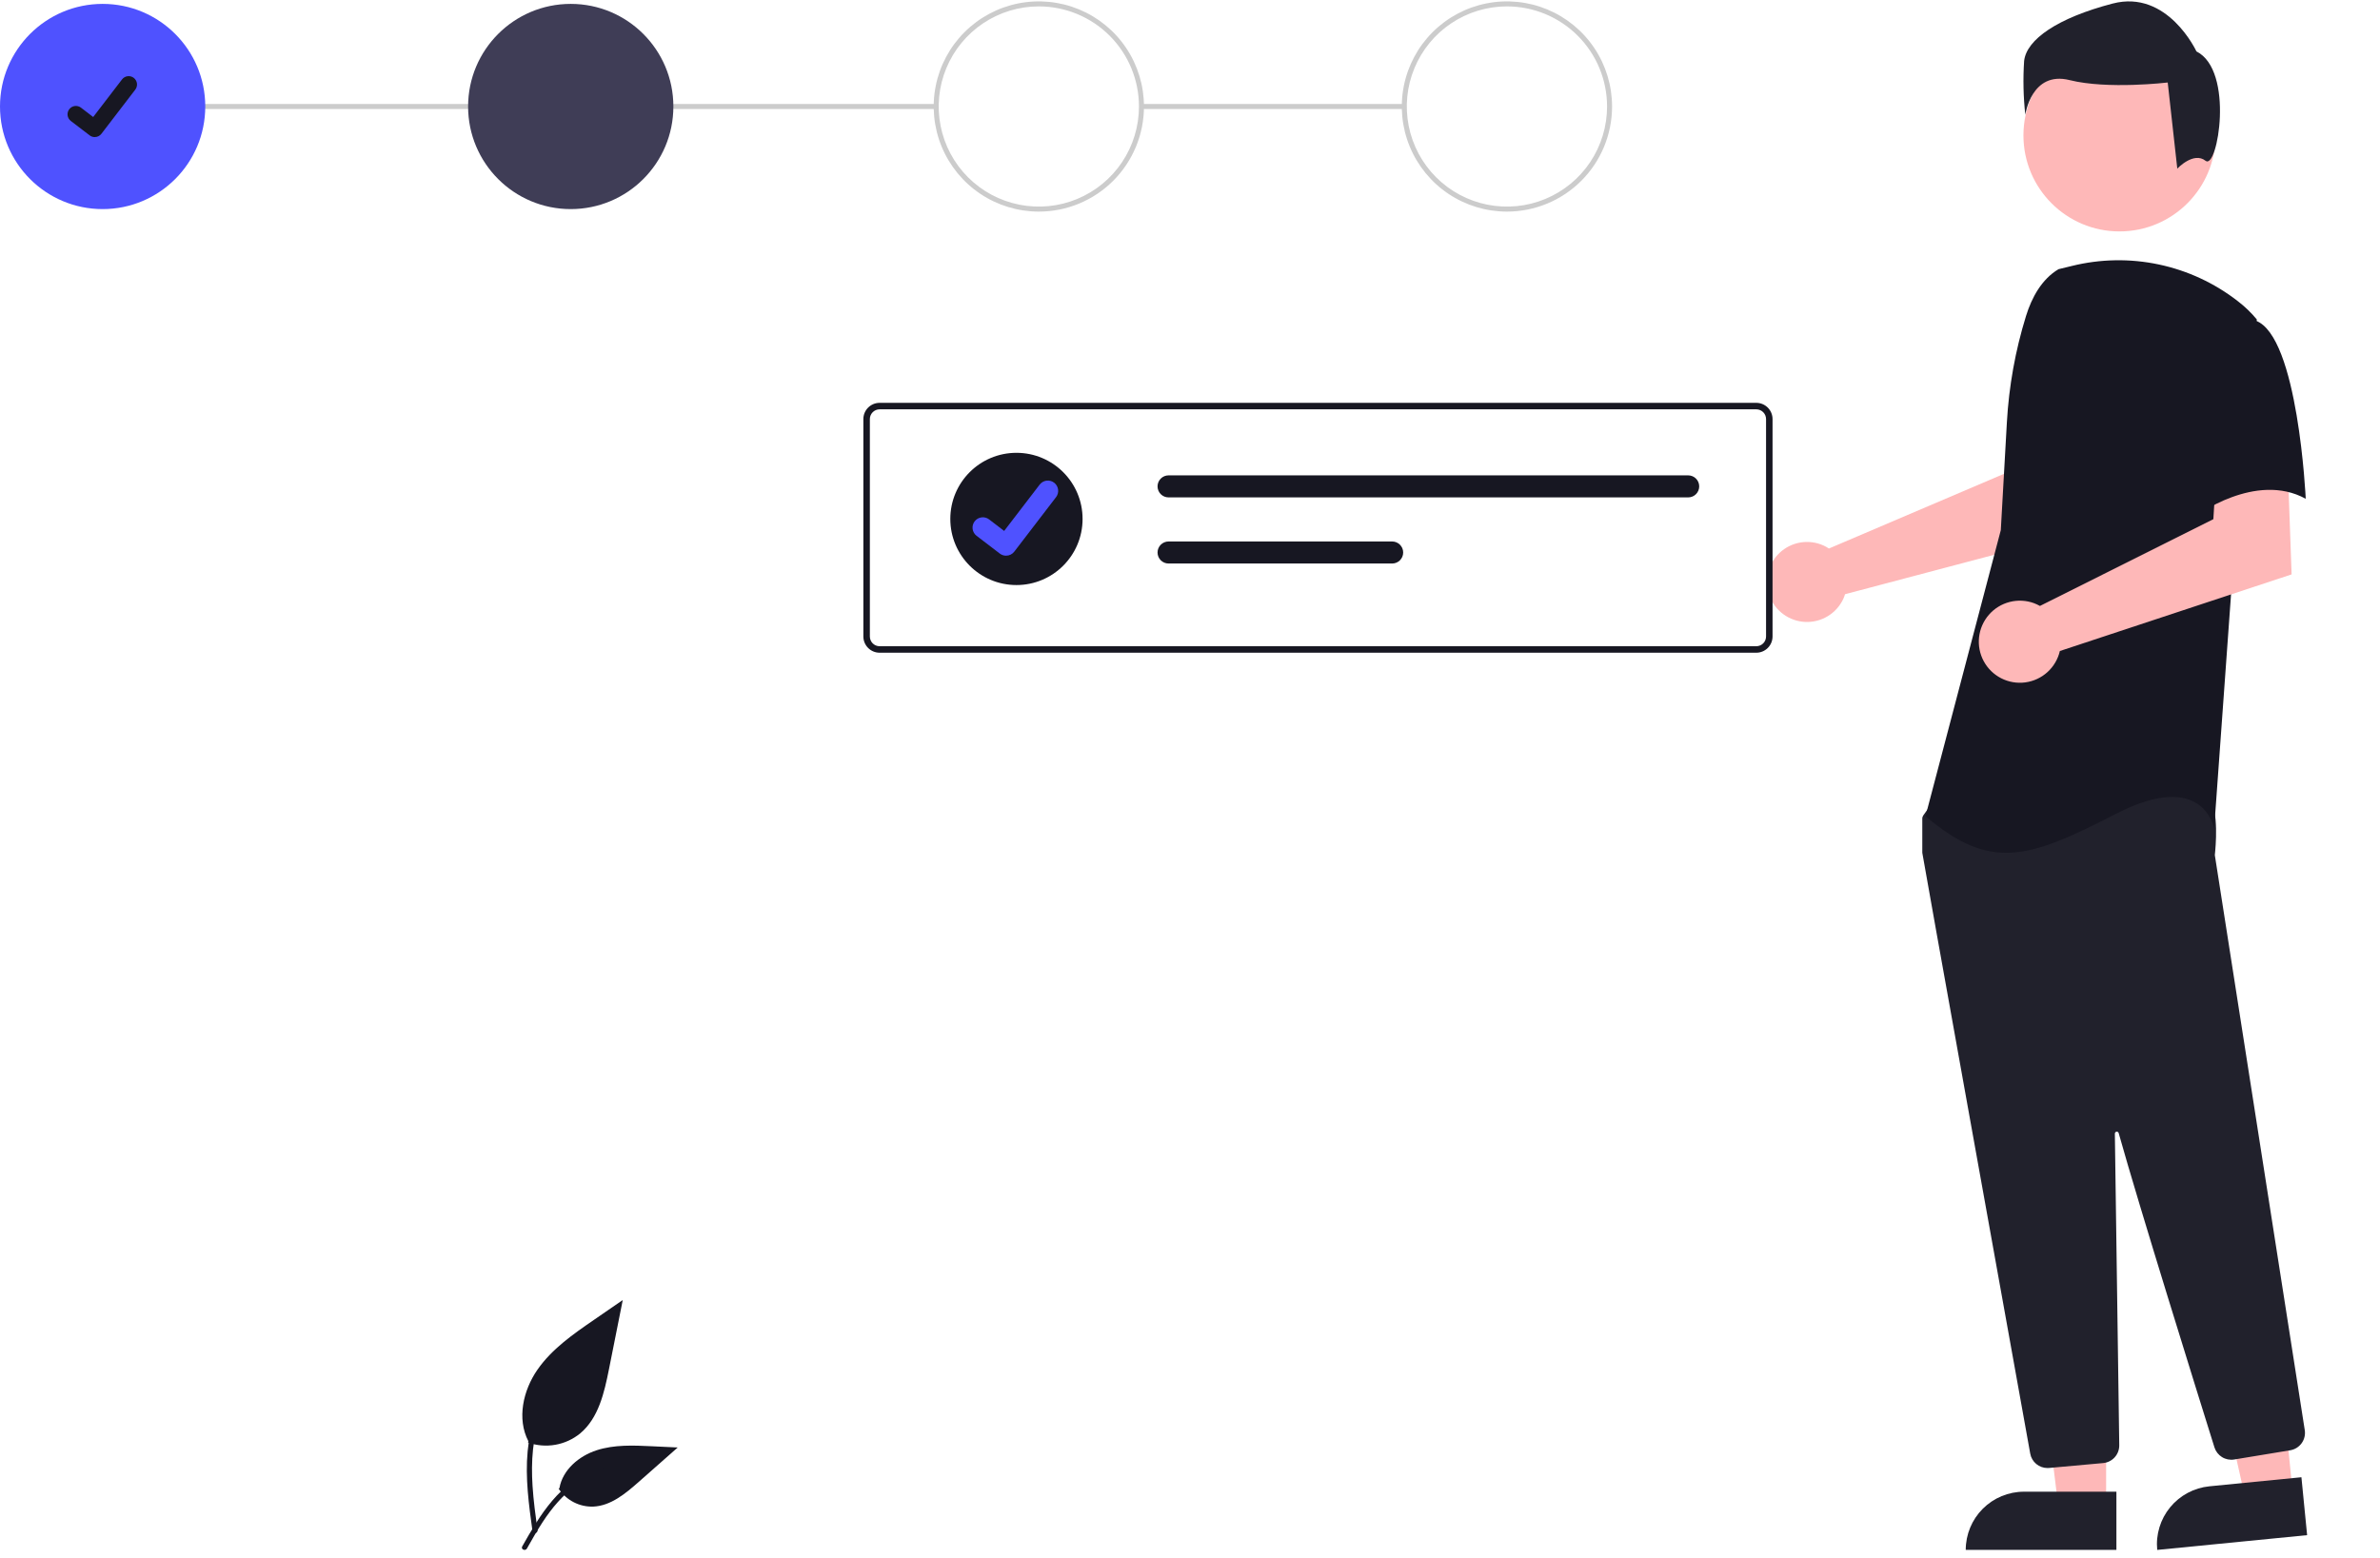 <svg width="857" height="561" viewBox="0 0 857 561" fill="none" xmlns="http://www.w3.org/2000/svg">
<g clip-path="url(#clip0_296_500)">
<path d="M505.671 37.456H411.027V39.259H505.671V37.456Z" fill="#CCCCCC"/>
<path d="M337.114 37.456H36.956V39.259H337.114V37.456Z" fill="#CCCCCC"/>
<path d="M36.956 75.313C57.366 75.313 73.912 58.767 73.912 38.357C73.912 17.947 57.366 1.401 36.956 1.401C16.546 1.401 0 17.947 0 38.357C0 58.767 16.546 75.313 36.956 75.313Z" fill="#4F52FF"/>
<path d="M205.513 75.313C225.923 75.313 242.469 58.767 242.469 38.357C242.469 17.947 225.923 1.401 205.513 1.401C185.103 1.401 168.557 17.947 168.557 38.357C168.557 58.767 185.103 75.313 205.513 75.313Z" fill="#3F3D56"/>
<path d="M374.066 76.216C366.578 76.216 359.259 73.996 353.033 69.836C346.808 65.676 341.955 59.763 339.09 52.846C336.224 45.928 335.475 38.316 336.935 30.972C338.396 23.628 342.002 16.883 347.296 11.588C352.591 6.294 359.337 2.688 366.68 1.227C374.024 -0.233 381.636 0.516 388.554 3.382C395.471 6.247 401.384 11.1 405.544 17.325C409.704 23.551 411.924 30.87 411.924 38.358C411.924 48.399 407.935 58.028 400.836 65.128C393.736 72.227 384.107 76.216 374.066 76.216ZM374.066 2.303C366.935 2.303 359.964 4.418 354.035 8.379C348.106 12.341 343.484 17.972 340.756 24.56C338.027 31.149 337.313 38.398 338.704 45.392C340.095 52.386 343.529 58.81 348.571 63.853C353.614 68.895 360.038 72.329 367.032 73.72C374.026 75.111 381.275 74.397 387.864 71.668C394.452 68.94 400.083 64.318 404.045 58.389C408.006 52.46 410.121 45.489 410.121 38.358C410.121 28.796 406.322 19.625 399.561 12.863C392.799 6.102 383.628 2.303 374.066 2.303Z" fill="#CCCCCC"/>
<path d="M542.623 76.216C535.136 76.216 527.816 73.996 521.59 69.836C515.365 65.676 510.512 59.763 507.647 52.846C504.782 45.928 504.032 38.316 505.493 30.972C506.953 23.628 510.559 16.883 515.853 11.588C521.148 6.294 527.894 2.688 535.237 1.227C542.581 -0.233 550.193 0.516 557.111 3.382C564.028 6.247 569.941 11.1 574.101 17.325C578.261 23.551 580.481 30.87 580.481 38.358C580.481 48.399 576.493 58.028 569.393 65.128C562.293 72.227 552.664 76.216 542.623 76.216ZM542.623 2.303C535.492 2.303 528.521 4.418 522.592 8.379C516.663 12.341 512.042 17.972 509.313 24.56C506.584 31.149 505.87 38.398 507.261 45.392C508.652 52.386 512.086 58.81 517.128 63.853C522.171 68.895 528.595 72.329 535.589 73.72C542.583 75.111 549.833 74.397 556.421 71.668C563.009 68.94 568.64 64.318 572.602 58.389C576.564 52.46 578.678 45.489 578.678 38.358C578.678 33.623 577.745 28.935 575.934 24.56C574.122 20.186 571.466 16.211 568.118 12.863C564.77 9.515 560.795 6.859 556.421 5.048C552.046 3.236 547.358 2.303 542.623 2.303Z" fill="#CCCCCC"/>
<path d="M34.111 49.376C33.462 49.377 32.83 49.166 32.311 48.776L32.279 48.752L25.496 43.564C24.862 43.078 24.447 42.359 24.342 41.566C24.237 40.774 24.452 39.972 24.938 39.338C25.424 38.704 26.143 38.288 26.936 38.184C27.728 38.079 28.53 38.294 29.164 38.78L33.557 42.149L43.938 28.605C44.424 27.971 45.142 27.556 45.934 27.451C46.727 27.347 47.528 27.561 48.162 28.047L48.098 28.136L48.164 28.047C48.798 28.534 49.212 29.252 49.316 30.044C49.421 30.836 49.207 31.638 48.721 32.272L36.51 48.195C36.227 48.562 35.864 48.859 35.447 49.063C35.031 49.267 34.574 49.372 34.11 49.37L34.111 49.376Z" fill="#171722"/>
<path d="M656.58 196.46C657.271 196.776 657.935 197.146 658.567 197.568L721.721 170.614L723.974 153.978L749.209 153.823L747.718 191.981L664.361 214.028C664.185 214.607 663.975 215.175 663.73 215.728C662.525 218.3 660.586 220.458 658.159 221.931C655.731 223.405 652.922 224.128 650.084 224.011C647.247 223.893 644.507 222.94 642.21 221.27C639.912 219.601 638.159 217.29 637.171 214.627C636.183 211.965 636.003 209.069 636.655 206.305C637.307 203.541 638.76 201.031 640.834 199.09C642.908 197.15 645.508 195.865 648.31 195.398C651.111 194.93 653.988 195.301 656.579 196.463L656.58 196.46Z" fill="#FEB8B8"/>
<path d="M758.386 542.221H741.123L732.911 475.637H758.388L758.386 542.221Z" fill="#FEB8B8"/>
<path d="M728.793 537.289H762.085V558.244H707.831C707.831 552.685 710.04 547.353 713.971 543.422C717.902 539.491 723.234 537.282 728.793 537.282V537.289Z" fill="#21212C"/>
<path d="M825.522 537.344L808.344 539.034L793.644 473.576L818.999 471.085L825.522 537.344Z" fill="#FEB8B8"/>
<path d="M795.578 535.34L828.704 532.077L830.758 552.934L776.777 558.251C776.232 552.72 777.907 547.199 781.432 542.902C784.958 538.606 790.046 535.886 795.577 535.34H795.578Z" fill="#21212C"/>
<path d="M763.191 83.354C782.291 83.354 797.774 67.871 797.774 48.771C797.774 29.671 782.291 14.188 763.191 14.188C744.091 14.188 728.608 29.671 728.608 48.771C728.608 67.871 744.091 83.354 763.191 83.354Z" fill="#FEB8B8"/>
<path d="M737.265 528.755C735.781 528.758 734.344 528.237 733.207 527.284C732.069 526.331 731.305 525.007 731.048 523.545C722.119 473.955 692.907 311.773 692.208 307.277C692.192 307.174 692.185 307.07 692.185 306.965V294.871C692.184 294.431 692.322 294.001 692.578 293.643L696.436 288.243C696.62 287.983 696.86 287.769 697.139 287.616C697.419 287.464 697.729 287.377 698.047 287.363C720.047 286.332 792.083 283.309 795.563 287.657C799.058 292.022 797.816 305.268 797.534 307.877L797.548 308.149L829.914 515.131C830.168 516.782 829.76 518.467 828.781 519.82C827.802 521.173 826.329 522.086 824.681 522.361L804.467 525.691C802.962 525.933 801.419 525.626 800.121 524.827C798.822 524.028 797.853 522.789 797.391 521.336C791.139 501.358 770.175 434.152 762.909 408.146C762.87 407.975 762.768 407.824 762.623 407.725C762.478 407.626 762.3 407.584 762.126 407.609C761.952 407.635 761.794 407.724 761.683 407.861C761.572 407.997 761.517 408.171 761.528 408.346C761.891 433.136 762.768 496.382 763.077 518.227L763.109 520.58C763.122 522.173 762.538 523.713 761.471 524.895C760.404 526.078 758.932 526.817 757.346 526.967L737.854 528.733C737.658 528.75 737.462 528.758 737.265 528.755Z" fill="#21212C"/>
<path d="M741.243 96.953C735.208 100.541 731.596 107.133 729.524 113.853C725.687 126.274 723.378 139.116 722.647 152.095L720.456 190.954L693.343 293.982C716.843 313.865 730.396 309.345 762.029 293.082C793.662 276.819 797.276 298.504 797.276 298.504L803.601 210.841L812.638 115.048C810.609 112.605 808.313 110.398 805.792 108.467C797.439 101.97 787.721 97.454 777.369 95.259C767.017 93.064 756.302 93.247 746.031 95.794L741.243 96.953Z" fill="#171722"/>
<path d="M732.437 217.267C733.166 217.54 733.872 217.87 734.549 218.253L796.996 186.994L798.032 170.061L823.791 168.285L825.171 206.885L741.721 234.485C741.04 237.409 739.485 240.057 737.263 242.076C735.04 244.095 732.256 245.389 729.28 245.787C726.304 246.184 723.277 245.666 720.603 244.302C717.928 242.937 715.733 240.79 714.308 238.147C712.884 235.504 712.297 232.49 712.628 229.506C712.958 226.522 714.19 223.709 716.158 221.441C718.126 219.174 720.738 217.56 723.646 216.813C726.554 216.067 729.621 216.223 732.438 217.262L732.437 217.267Z" fill="#FEB8B8"/>
<path d="M812.188 115.48C827.551 120.902 830.259 179.651 830.259 179.651C812.184 169.71 790.494 185.977 790.494 185.977C790.494 185.977 785.976 170.612 780.553 150.731C778.916 145.138 778.72 139.223 779.984 133.534C781.248 127.845 783.93 122.569 787.782 118.196C787.782 118.196 796.823 110.055 812.188 115.48Z" fill="#171722"/>
<path d="M794.194 57.914C789.885 54.467 784.007 60.73 784.007 60.73L780.56 29.714C780.56 29.714 759.017 32.295 745.226 28.852C731.435 25.409 729.283 41.352 729.283 41.352C728.572 34.914 728.428 28.425 728.852 21.961C729.714 14.205 740.916 6.449 760.737 1.278C780.558 -3.893 790.899 18.514 790.899 18.514C804.695 25.403 798.508 61.365 794.194 57.914Z" fill="#21212C"/>
<path d="M190.135 519.576C193.29 520.685 196.678 520.963 199.972 520.383C203.266 519.803 206.355 518.384 208.941 516.263C215.528 510.735 217.593 501.627 219.273 493.193L224.243 468.248L213.838 475.413C206.355 480.565 198.704 485.883 193.522 493.346C188.34 500.809 186.079 510.997 190.242 519.072" fill="#171722"/>
<path d="M191.742 551.513C190.432 541.971 189.085 532.307 190.004 522.663C190.82 514.098 193.433 505.733 198.753 498.874C201.577 495.24 205.012 492.127 208.906 489.674C209.921 489.033 210.856 490.642 209.845 491.28C203.107 495.537 197.894 501.824 194.96 509.235C191.72 517.476 191.2 526.459 191.76 535.212C192.098 540.506 192.813 545.765 193.534 551.017C193.591 551.255 193.555 551.505 193.434 551.717C193.314 551.929 193.117 552.088 192.884 552.161C192.646 552.225 192.393 552.193 192.178 552.071C191.964 551.949 191.807 551.748 191.74 551.511L191.742 551.513Z" fill="#171722"/>
<path d="M201.169 536.203C202.522 538.26 204.382 539.933 206.57 541.063C208.758 542.192 211.2 542.739 213.66 542.65C219.983 542.35 225.255 537.937 230 533.75L244.036 521.358L234.747 520.914C228.067 520.594 221.214 520.296 214.847 522.356C208.48 524.416 202.616 529.374 201.453 535.956" fill="#171722"/>
<path d="M188.04 556.998C194.34 545.842 201.658 533.443 214.725 529.48C218.358 528.382 222.168 527.989 225.949 528.321C227.141 528.421 226.843 530.261 225.649 530.158C219.311 529.632 212.985 531.305 207.737 534.897C202.686 538.335 198.754 543.114 195.426 548.183C193.387 551.283 191.561 554.524 189.735 557.756C189.153 558.788 187.453 558.043 188.04 556.998Z" fill="#171722"/>
<path d="M632.419 235.097H316.73C315.18 235.095 313.694 234.479 312.598 233.383C311.502 232.287 310.886 230.801 310.884 229.251V150.942C310.886 149.392 311.502 147.906 312.598 146.81C313.694 145.715 315.18 145.098 316.73 145.096H632.419C633.969 145.098 635.455 145.715 636.551 146.81C637.647 147.906 638.263 149.392 638.265 150.942V229.251C638.263 230.801 637.647 232.287 636.551 233.383C635.455 234.479 633.969 235.095 632.419 235.097ZM316.73 147.435C315.8 147.436 314.908 147.806 314.251 148.464C313.593 149.121 313.223 150.013 313.222 150.943V229.252C313.223 230.182 313.593 231.074 314.25 231.732C314.908 232.39 315.8 232.759 316.73 232.76H632.419C633.349 232.759 634.241 232.39 634.899 231.732C635.556 231.074 635.926 230.182 635.927 229.252V150.942C635.926 150.012 635.556 149.12 634.899 148.463C634.241 147.805 633.349 147.435 632.419 147.434L316.73 147.435Z" fill="#171722"/>
<path d="M420.781 171.215C419.728 171.215 418.719 171.634 417.974 172.378C417.23 173.122 416.812 174.132 416.812 175.184C416.812 176.237 417.23 177.247 417.974 177.991C418.719 178.735 419.728 179.153 420.781 179.153H607.889C608.942 179.153 609.951 178.735 610.695 177.991C611.44 177.247 611.858 176.237 611.858 175.184C611.858 174.132 611.44 173.122 610.695 172.378C609.951 171.634 608.942 171.215 607.889 171.215H420.781Z" fill="#171722"/>
<path d="M420.781 195.03C419.728 195.03 418.719 195.448 417.974 196.193C417.23 196.937 416.812 197.947 416.812 198.999C416.812 200.052 417.23 201.061 417.974 201.806C418.719 202.55 419.728 202.968 420.781 202.968H501.294C502.347 202.968 503.356 202.55 504.1 201.806C504.845 201.061 505.263 200.052 505.263 198.999C505.263 197.947 504.845 196.937 504.1 196.193C503.356 195.448 502.347 195.03 501.294 195.03H420.781Z" fill="#171722"/>
<path d="M366.006 210.725C379.158 210.725 389.82 200.063 389.82 186.911C389.82 173.759 379.158 163.097 366.006 163.097C352.854 163.097 342.192 173.759 342.192 186.911C342.192 200.063 352.854 210.725 366.006 210.725Z" fill="#171722"/>
<path d="M362.263 200.146C361.463 200.147 360.684 199.888 360.044 199.408L360.004 199.378L351.646 192.984C350.864 192.385 350.352 191.499 350.222 190.522C350.093 189.545 350.357 188.557 350.956 187.774C351.556 186.992 352.441 186.48 353.418 186.35C354.395 186.221 355.384 186.485 356.166 187.084L361.58 191.235L374.373 174.545C374.972 173.764 375.857 173.252 376.833 173.123C377.809 172.994 378.797 173.258 379.578 173.857L379.499 173.967L379.581 173.857C380.362 174.457 380.872 175.342 381.001 176.318C381.13 177.294 380.866 178.281 380.268 179.063L365.221 198.697C364.873 199.149 364.425 199.515 363.913 199.766C363.401 200.017 362.838 200.147 362.267 200.145L362.263 200.146Z" fill="#4F52FF"/>
</g>
<defs>
<clipPath id="clip0_296_500">
<rect width="856.385" height="559.94" fill="white" transform="translate(0 0.5)"/>
</clipPath>
</defs>
</svg>
